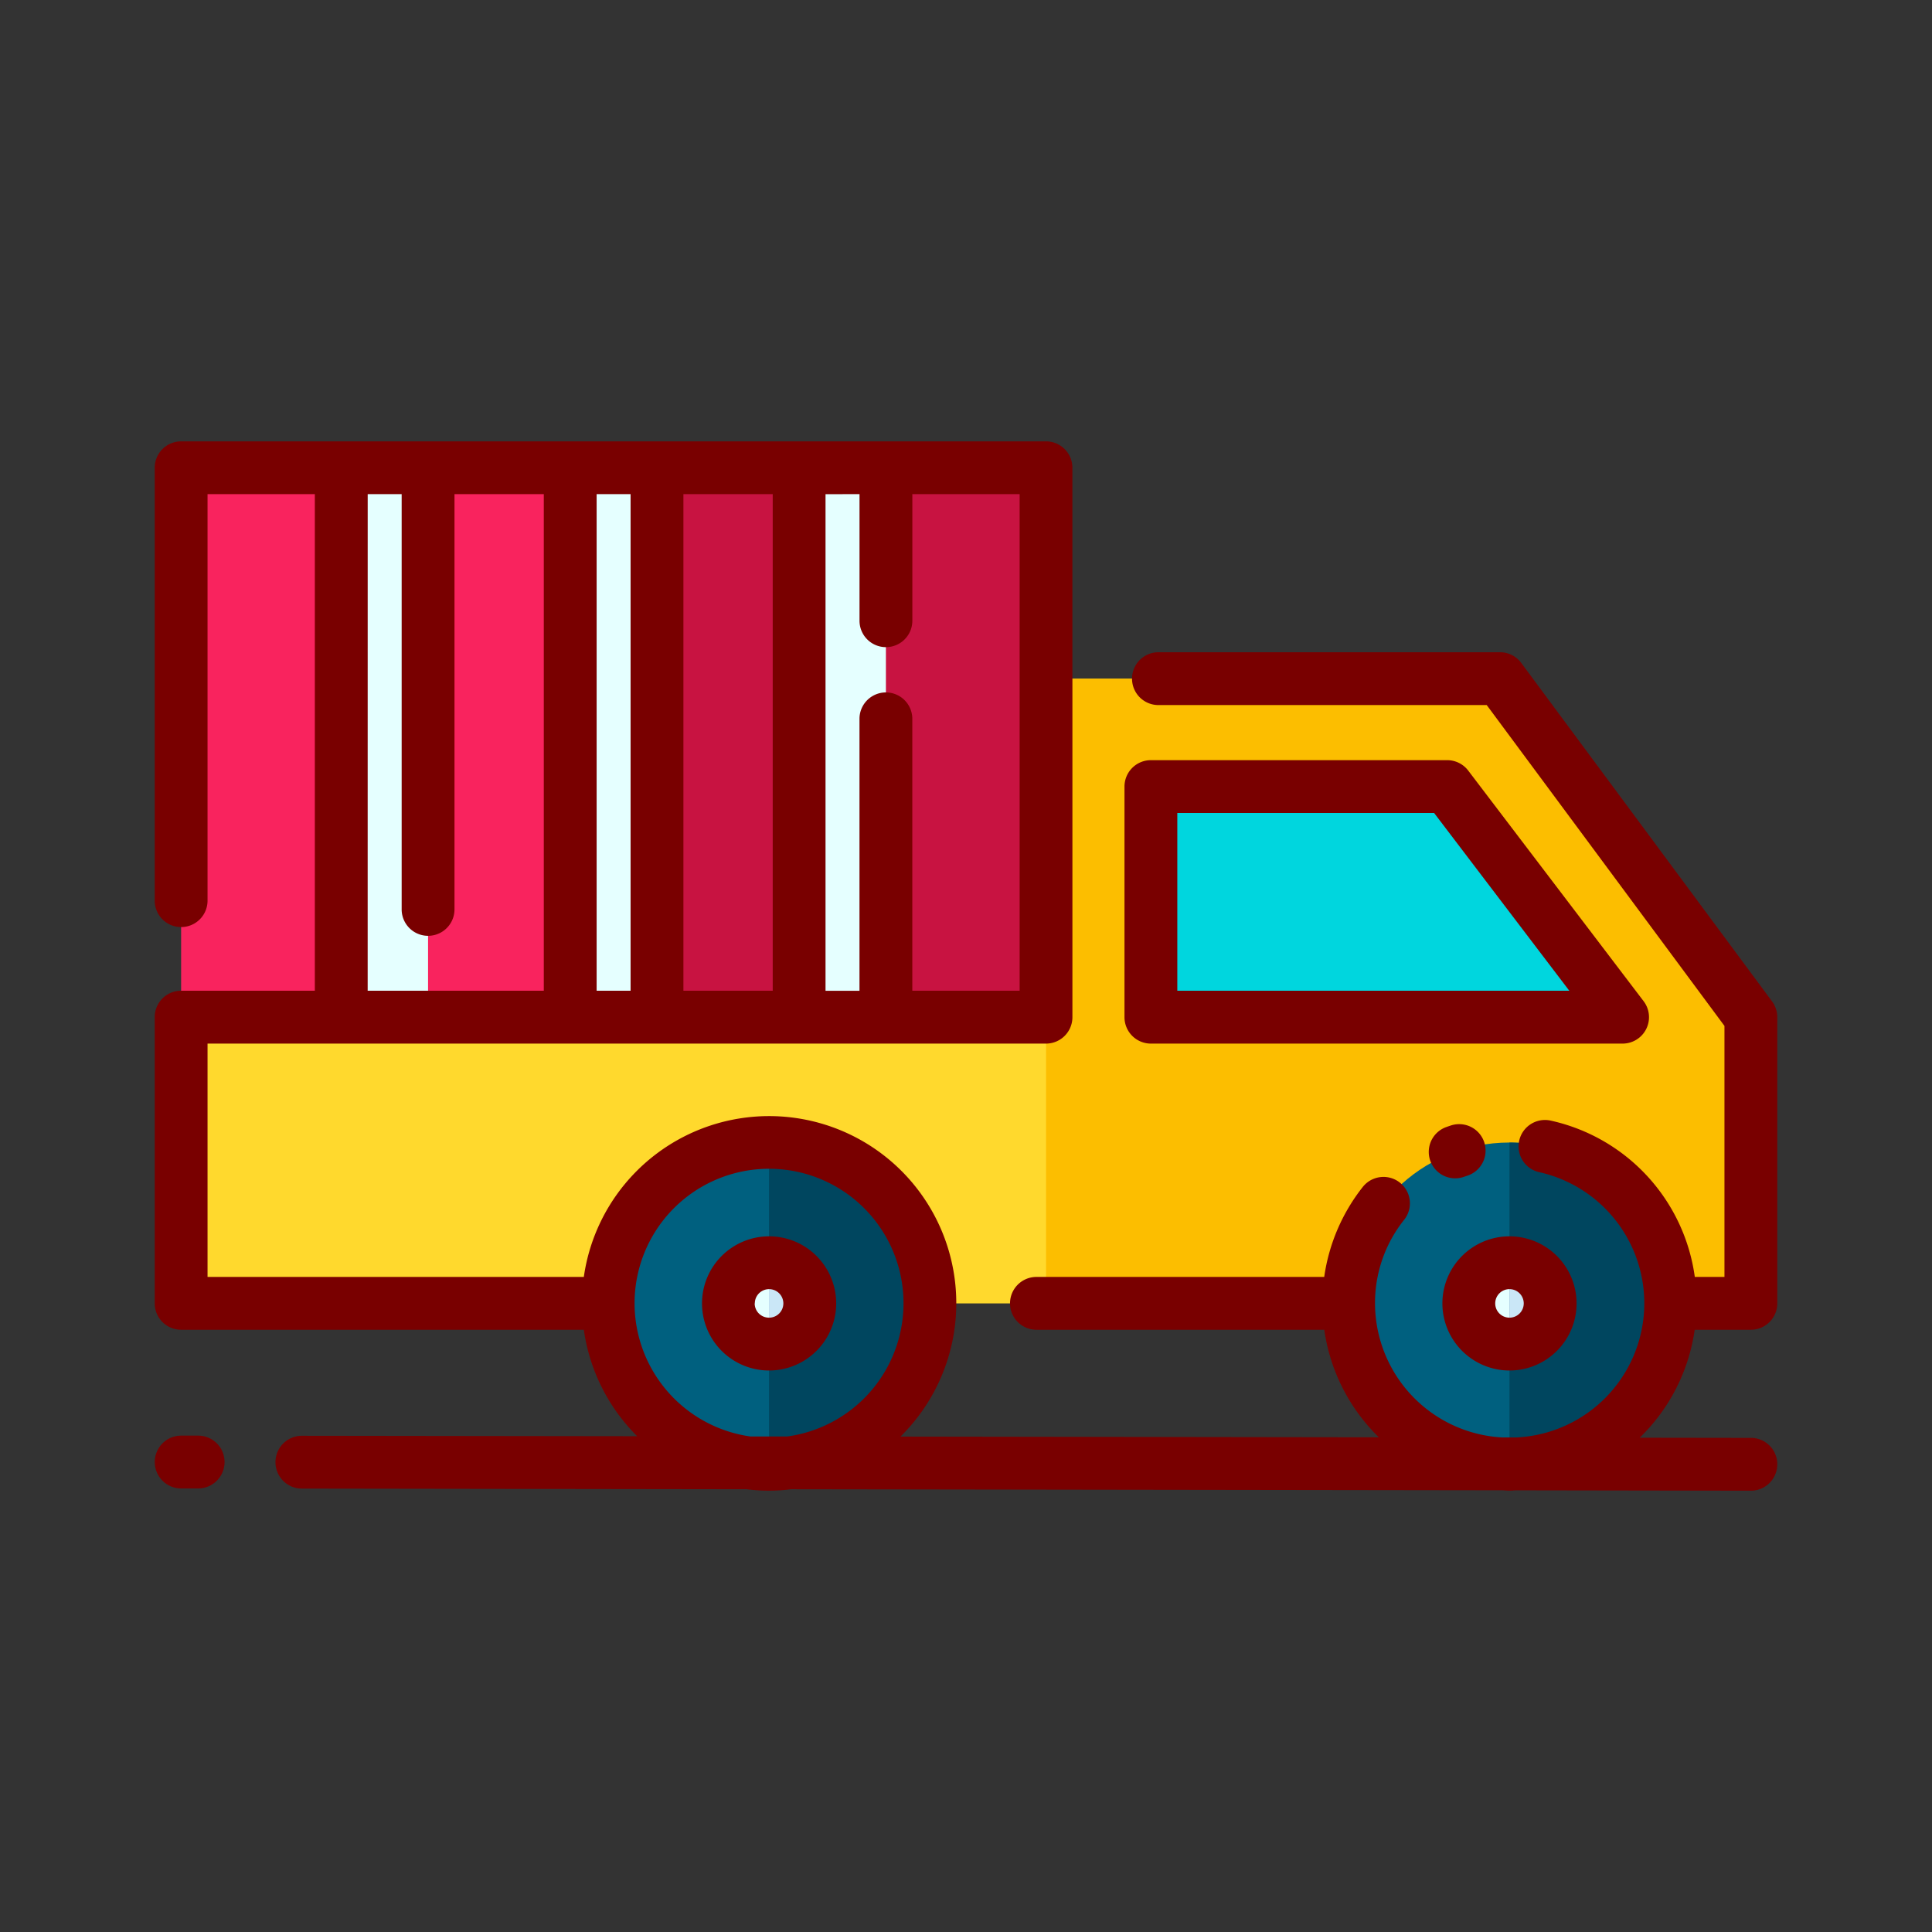 <svg id="Layer_1" data-name="Layer 1" xmlns="http://www.w3.org/2000/svg" viewBox="0 0 128 128"><rect x="0" y="0" width="128" height="128" fill="#333333" stroke="none"/><title>TRUCK</title><rect x="12" y="30.988" width="57.303" height="36.403" style="fill:#f9235e"/><rect x="40.652" y="30.988" width="28.652" height="36.403" style="fill:#c81341"/><polygon points="99.381 44.963 69.303 44.963 69.303 67.391 12 67.391 12 86.354 116 86.354 116 67.391 99.381 44.963" style="fill:#ffd92d"/><polygon points="116 86.354 116 67.391 99.381 44.963 69.303 44.963 69.303 67.391 69.303 86.354 116 86.354" style="fill:#fcbe00"/><circle cx="50.951" cy="86.354" r="10.659" style="fill:#00607f"/><circle cx="100.007" cy="86.354" r="10.659" style="fill:#00607f"/><circle cx="50.951" cy="86.354" r="2.695" style="fill:#e5ffff"/><circle cx="100.007" cy="86.354" r="2.695" style="fill:#e5ffff"/><polygon points="95.881 52.113 76.25 52.113 76.25 67.391 107.5 67.391 95.881 52.113" style="fill:#00d6de"/><rect x="22.61" y="30.988" width="5.75" height="36.403" style="fill:#e5ffff"/><rect x="37.777" y="30.988" width="5.75" height="36.403" style="fill:#e5ffff"/><rect x="52.944" y="30.988" width="5.75" height="36.403" style="fill:#e5ffff"/><path d="M110.666,86.354A10.659,10.659,0,0,0,100.007,75.7V97.012A10.659,10.659,0,0,0,110.666,86.354Z" style="fill:#00465f"/><path d="M102.7,86.354a2.7,2.7,0,0,0-2.7-2.7v5.391A2.7,2.7,0,0,0,102.7,86.354Z" style="fill:#cae7f7"/><path d="M61.609,86.354A10.659,10.659,0,0,0,50.951,75.7V97.012A10.659,10.659,0,0,0,61.609,86.354Z" style="fill:#00465f"/><path d="M53.646,86.354a2.7,2.7,0,0,0-2.7-2.7v5.391A2.7,2.7,0,0,0,53.646,86.354Z" style="fill:#cae7f7"/><path d="M112.278,88.1H116a1.75,1.75,0,0,0,1.75-1.75V67.391a1.749,1.749,0,0,0-.344-1.042L100.787,43.921a1.75,1.75,0,0,0-1.406-.708H76.75a1.75,1.75,0,0,0,0,3.5H98.5l15.75,21.256V84.6h-1.965a12.317,12.317,0,0,0-9.534-10.354,1.75,1.75,0,1,0-.771,3.414,8.9,8.9,0,0,1-1.528,17.576h-.913a8.913,8.913,0,0,1-8.44-8.885,8.815,8.815,0,0,1,1.931-5.538,1.75,1.75,0,0,0-2.74-2.178A12.433,12.433,0,0,0,87.733,84.6H68.667a1.75,1.75,0,0,0,0,3.5h19.07a12.375,12.375,0,0,0,3.614,7.124l-31.692-.046A12.4,12.4,0,1,0,38.68,84.6H13.75V69.141H69.3a1.75,1.75,0,0,0,1.75-1.75v-36.4a1.75,1.75,0,0,0-1.75-1.75H12a1.75,1.75,0,0,0-1.75,1.75v28.68a1.75,1.75,0,0,0,3.5,0V32.737h7.109v32.9H12a1.75,1.75,0,0,0-1.75,1.75V86.354A1.75,1.75,0,0,0,12,88.1H38.68a12.379,12.379,0,0,0,3.535,7.053L20,95.124h0a1.75,1.75,0,0,0,0,3.5l29.477.043a11.417,11.417,0,0,0,2.923,0l47.141.068c.157.006.311.024.469.024s.295-.017.443-.022L116,98.763h0a1.75,1.75,0,0,0,0-3.5l-7.366-.011A12.376,12.376,0,0,0,112.278,88.1Zm-67-22.463v-32.9h5.917v32.9Zm11.667-32.9v8.388a1.75,1.75,0,0,0,3.5,0V32.737h7.109v32.9H60.443V47.625a1.75,1.75,0,0,0-3.5,0V65.641h-2.25v-32.9Zm-15.167,0v32.9h-2.25v-32.9Zm-17.417,0h2.25V60.25a1.75,1.75,0,0,0,3.5,0V32.737h5.917v32.9H24.359ZM42.042,86.354A8.909,8.909,0,1,1,52.161,95.17l-2.445,0A8.916,8.916,0,0,1,42.042,86.354Z" style="fill:#790000"/><path d="M97.207,77.895a1.75,1.75,0,0,0-1.068-3.334c-.123.04-.244.082-.365.126a1.75,1.75,0,0,0,1.2,3.287Z" style="fill:#790000"/><path d="M55.4,86.354A4.445,4.445,0,1,0,50.95,90.8,4.45,4.45,0,0,0,55.4,86.354Zm-5.391,0a.945.945,0,1,1,.945.945A.946.946,0,0,1,50,86.354Z" style="fill:#790000"/><path d="M100.008,90.8a4.445,4.445,0,1,0-4.446-4.445A4.45,4.45,0,0,0,100.008,90.8Zm0-5.391a.945.945,0,1,1-.946.945A.946.946,0,0,1,100.008,85.408Z" style="fill:#790000"/><path d="M76.25,69.141H107.5a1.75,1.75,0,0,0,1.393-2.81L97.273,51.053a1.751,1.751,0,0,0-1.393-.69H76.25a1.75,1.75,0,0,0-1.75,1.75V67.391A1.75,1.75,0,0,0,76.25,69.141ZM78,53.862H95.013l8.958,11.778H78Z" style="fill:#790000"/><path d="M13.128,95.114l-1.125,0h0a1.75,1.75,0,0,0,0,3.5l1.125,0h0a1.75,1.75,0,0,0,0-3.5Z" style="fill:#790000"/></svg>